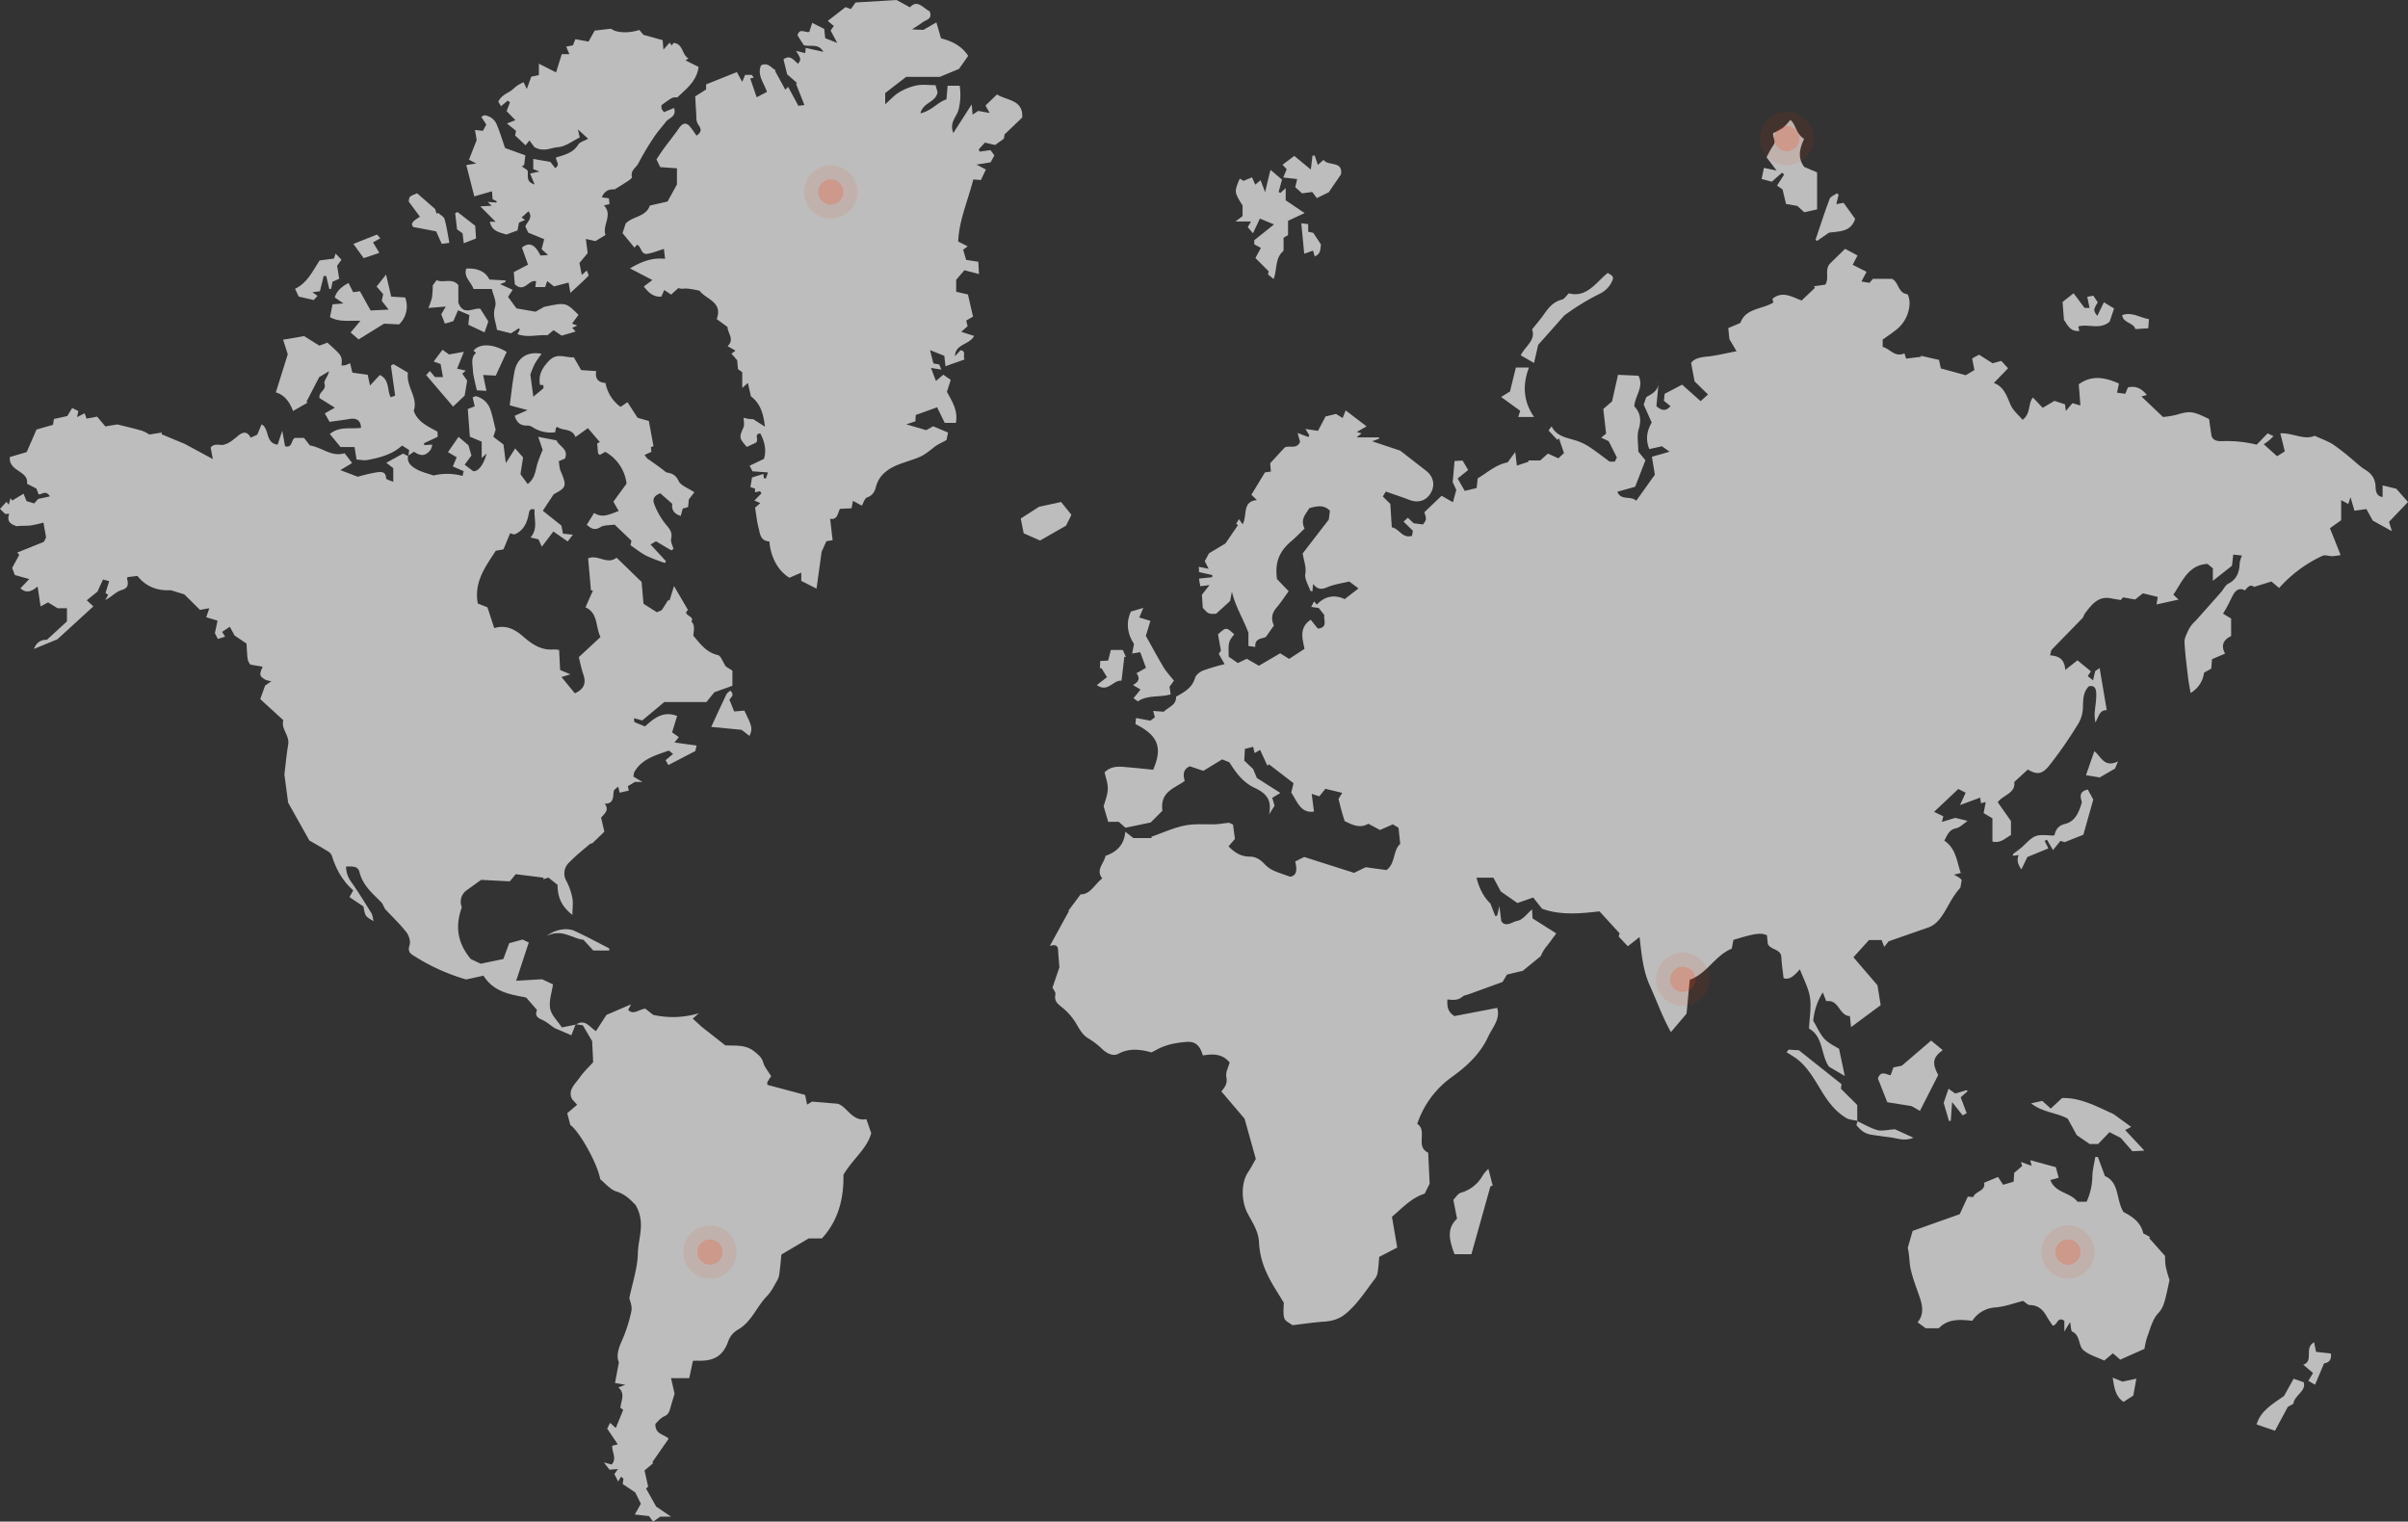 <svg xmlns="http://www.w3.org/2000/svg" width="1252.996" height="791.703" viewBox="0 0 1252.996 791.703">
  <rect x="0" y="0" width="1252.996" height="791.703" fill="#333333" stroke="none"/>
  <g id="Group_17373" data-name="Group 17373" transform="translate(-334.238 -8909.026)">
    <g id="Group_17289" data-name="Group 17289" transform="translate(334.238 8909.027)" opacity="0.7">
      <path id="Path_77377" data-name="Path 77377" d="M1013.142,623.981l-6.08-6.9-7.133-1.745v6.046c-3.2-.377-3.582-3.031-3.662-5.412-.141-4.205-2.144-6.857-5.639-8.948-2.339-1.4-4.3-3.425-6.448-5.148a121.215,121.215,0,0,0-9.86-7.732c-2.91-1.874-6.291-3.018-9.731-4.609-5.563,2.446-11.292-1.581-17.876-1.281l2.314,9.383-4,2.528-6.93-6.225c1.1-.8,1.957-1.351,2.734-2s1.459-1.389,2.315-2.216l-3.039-1.477-5.7,5.9a64.617,64.617,0,0,0-17.521-1.836c-3.015.12-5.209-.275-6.026-2.85l-1.231-8.641c-8.729-4.267-9.877-4.285-17.233-2.153a44.443,44.443,0,0,1-6.75,1.078l-11.2-10.663,2.8-.794c-2.867-3.506-5.883-4.887-9.828-3.927l-1.407,3.329-4.283-.59c.4-1.833.714-3.307,1.024-4.74-7.065-3.168-14.066-4.634-20.919.385.264,3.408.539,6.952.854,11.015l-4.144-1.193-3.422,4.04c-.223-1.628-.334-2.447-.471-3.445l-5.46-1.792-6.14,3.6-5.074-5.355c-2.621,3.147-1.011,8.4-5.382,11.6-2.268-2.751-4.883-4.589-6.427-8.208-1.767-4.141-3.367-9.134-8.515-10.948l7.389-7.672-3.539-3.821-4.5,1.243-7.06-4.472-3.589,1.945c.376,1.93.738,3.794,1.178,6.055l-4.54,2.685L770.068,554.5c-.442-2.034-.725-3.335-.968-4.453l-9.476-2.157.13.541-7.77.944c-.4-1.273-.618-1.985-.857-2.753-5.009,2.312-7.495-2.406-11.334-3.331v-3.81c2.551-1.851,5.187-3.548,7.572-5.544a18.053,18.053,0,0,0,6.418-13.067c.117-1.717-.61-4.937-1.29-5.031-4.777-.664-4.211-6.051-7.8-7.969h-9.972l-1.806,2.088-4.168-.7L731.4,504.2l-7.223-3.623,2.518-4.869-6.471-3.446c-2.46,2.409-5.141,4.993-7.776,7.624-3.051,3.047-.282,7.585-2.5,11l-5.933.843.557.8-6.952,6.6c-4.888-1.728-9.865-5.235-15.2-.874l.477,1.925c-5.8,3.622-14.441,2.881-17.137,10.615l-6.323,2.7c.235,2.252.429,4.124.6,5.751l3.7,6.3c-5.845,1.094-10.7,2.346-15.626,2.811-3.591.339-6.563,1.118-7.995,3.276l1.775,9.542,7.013,6.869-3.84,3.452-9.649-8.569-9.091,4.787c-.111,1.14-.241,2.466-.355,3.633l3.393,2.734c-2.239,2.726-4.425,2.494-7.308.079l1.026-11.087c-.708,3.381-3.681,4.845-6.312,6.339l-1.344,3.881,4.179,9.329c-2.591,4.487-3.22,8.851-1.268,13.82l6.6-1.449,3.981,2.82-9.212,2.615,1.541,9.345-9.7,13.561c-2.889-2.824-7.843.149-9.823-4.683l9.278-2.613,5.325-13.783-3.684-4.48c0-4.146-.869-8.21.207-11.669,1.552-4.989.654-8.825-2.311-11.911.393-5.639,5.162-10.037,2.184-15.917l-10.65-.476c-1,4.461-1.989,8.833-3.121,13.864l-4.535,3.913,1.459,12.836-2.6,2.076L597.2,592.3l4.284,8.531-1.068,2.131h-2.714c-3.972-2.889-7.512-5.717-11.315-8.133a28.861,28.861,0,0,0-7.352-3.172c-4.443-1.3-9.052-2.133-11.521-7.039-.646.857-1.1,1.459-1.6,2.122l4.574,4.9.865-.753c.847,2.472,1.691,4.946,2.606,7.626l-2.914,2.746-5.467-2.478-3.995,3.589h-6.2q.09.323.179.646l-6.1,2.021-.87-7.057-3.957,5.4c-6.041,1.1-10.5,5.277-15.562,8.307-.179,1.551-.354,3.107-.571,5.024l-6.176,1.484-3.7-6.422,5.476-4.431-2.9-4.925-4.169.243c-.343,3.842-.633,7.091-.984,11.023l1.888,4c-.582,2.128-1.129,4.128-1.758,6.428l-5.911-3.361-8.958,8.56c1.182,3.761,1.182,3.761-.714,6.36l-4.859-.622-3.025-2.875L490.48,634.2l4.84,4.709-.432,2.674c-5.125,1.532-6.5-3.711-10.533-4.424-.233-3.758-.455-7.338-.754-12.158l-3.918-3.9,1.592-2.548c4.406,1.549,8.4,2.862,12.322,4.356,4.6,1.75,8.764.409,11.113-3.753,2.321-4.112,1.286-8.544-2.617-11.539-4.609-3.536-9.178-7.123-13.325-10.347l-14.632-4.891,3.6-1.328q.026-.339.052-.679H466.027l2.6-2.121-2.5-.675,5.107-2.964-10.879-8.287L458.8,580.29l-3.457-2.127-5.435,1.309-3.959,7.478-6.521-.984,2.017,3.327-.479.893-5.622-2.125,1.288,4.6c-1.772,4.114-5.56,1.64-8.013,2.979l-7.536,8.164c.087,1.033.225,2.675.363,4.327l-3.1.459-7.058,11.63,2.911,2.737c-7.92.748-4.839,7.945-7.443,12.6l-1.936-2.685-1.432,2.419.953.694-6.546,9.574-8.527,5.1-2.229,4.1,2.026,3.976-5.117-1.055c.071,1.318.111,2.054.15,2.766l6.889,1.546q-.049.553-.1,1.105l-6.846.746.659,3.964,4.814-.611-3.963,5.037c.164,2.4.3,4.416.467,6.822,2.966,3.222,2.966,3.222,6.909,3.076l7.3-6.651.937-4.885c1.79,7.853,6.022,14.364,8.6,21.461V698.9l3.589.494c-.455-4.622,3.523-4.211,5.478-5.185l4.193-5.977c-1.6-3.468-1.1-6.417,1.377-9.311,2.262-2.646,4.163-5.6,6.3-8.524l-6.083-6.33c-1.077-8.1.721-14.011,7.457-19.708,2.474-2.093,4.714-4.463,6.916-6.568-2.5-5.028.933-7.823,2.447-10.586,3.908-1.118,7.574-1.945,10.732,1.314-.183,1.387-.379,2.87-.61,4.623l-13.575,17.6c.707,4.292,1.973,7.071,1.362,10.652-.463,2.721,1.669,5.886,2.673,8.844.031.093.372.08,1.049.205.1-1.192.189-2.238.321-3.786,2.195,2.609,4.14,3.076,7.186,1.752,3.858-1.677,8.213-2.211,11.654-3.065l4.8,3.614-7.193,5.548c-5.147-2.441-10.307-1.66-14.514,2.885l-1.39-1.724-1.494,2.879,3.9.578,2.958,3.752c-.741,1.874,2.211,6.449-3.4,6.969l-3.733-4.609c-6.519,4.375-4,10.536-3.236,15.149l-7.96,5.232-4.69-2.919-11.08,6.479-6.292-3.631-4.638,2.225-4.778-3.3c-.171-7.692-.152-7.772,2.893-11.658-4.216-3.8-4.216-3.8-8.452.026.476,2.656.947,5.311,1.512,8.5l-1.125,1.663,3.049,5.348a112.721,112.721,0,0,0-11.106,3.281c-1.71.691-3.805,2.268-4.271,3.867-1.5,5.163-5.537,7.378-9.9,9.77.269,4.448-3.942,5.337-6.379,7.838l-5.534-.423.912,3.32-2.382,1.758-7.457-1.393c-.115,1.313-.2,2.22-.278,3.166,12.866,6.346,13.713,13.218,9.224,23.755-4.185-.414-8.654-.915-13.133-1.283-4.112-.338-8.342-1.069-12.136,2.607.575,2.78,1.771,5.8,1.657,8.763-.122,3.188-1.472,6.328-2.149,8.956l2.363,8.05h5.521l3.476,3.083,13.114-2.75,6.107-6.107c-1.407-10.1,6.65-11.7,11.6-15.532-.94-3.293-.874-5.995,2.654-7.583l7.055,2.352,9.769-5.957,3.778,1.525c3.586,5.794,7.239,10.557,13.356,13.415,7,3.268,8.538,7.216,7.286,13.7L423.359,782l-1.19-4.108,4.213-2.537-12.207-7.764-1.988-4.706-4.58-4.318c.117-2.321.216-4.276.309-6.13l4.319-1.089c.26,1.155.517,2.3.736,3.269l2.865-1.66,3.8,8.245.781-.765,12.824,9.862-1.195,4.841c3.117,4.74,4.9,10.9,11.827,9.921-.368-2.823-.757-5.808-1.2-9.218l3.977,1.277,3.154-3.915,8.756,2.114-1.929,3.161c.624,2.44,1.058,4.267,1.561,6.075.521,1.873,1.108,3.727,1.62,5.438,4.1,2.02,8.026,3.963,12.342,1.386l6.088,3.251,6.682-2.941,2.93,1.777c.283,2.669.547,5.17.893,8.435-3.872,3.342-2.363,10.174-7.183,13.579L470.784,814l-6.058,2.933-25.949-8.262-4.677,2.344c.949,3.948,1.1,7.373-2.656,7.93-3.6-1.322-6.39-2.14-8.979-3.369a15.466,15.466,0,0,1-4.425-3.33c-2.145-2.261-4.473-3.783-7.72-3.769-4.435.019-7.837-2.175-10.907-5.343l3.322-3.847-.991-7.45-2.008-.976c-3.433.367-5.739.8-8.049.823-4.628.049-9.44-.287-13.84.413-6.372,1.015-12.437,3.95-18.634,6.066l.227.658h-9.572l-4.182-3.3c-.555,7.123-4.77,10.636-10.262,12.565-.941,4.191-5.229,7.318-1.714,11.728-4.12,3.2-6.21,8.406-11.252,8.289l-6.41,8.563.334.138-9.969,18.166c3.869-1.129,4.212.466,4.316,2.495.133,2.58.4,5.154.673,8.619l-3.593,10.536c.491,1.056,1.74,2.438,1.517,3.516-.66,3.193.724,4.642,3.125,6.52a31.5,31.5,0,0,1,7.773,8.84c1.81,3.142,3.371,6.01,6.724,7.855a39.367,39.367,0,0,1,6.944,5.478c2.4,2.153,5.508,3.668,8.134,2.27,5.777-3.077,11.4-2.372,17.3-.753.718-.37,1.424-.7,2.095-1.085,5.051-2.922,10.6-3.943,16.324-4.38,5.107-.39,7.128,2.978,8.271,7.054,5.192-.809,9.887-1.085,13.967,3.622-.622,2.443-2.2,5.225-1.716,7.579.639,3.086-.411,5.025-2.615,7.482l12.1,14.23c1.779,6.365,3.708,13.26,5.852,20.93-1.137,1.968-2.437,4.521-4.017,6.889-3.811,5.713-3.513,15.151-.321,21.31,2.538,4.9,5.864,9.455,6.024,15.657a41.981,41.981,0,0,0,3.872,15.221c2.472,5.66,6.115,10.808,9.032,15.805-.645,10.06.358,8.588,4.5,11.625,5.769-.675,10.991-1.488,16.244-1.834,4.061-.267,7.775-1.242,10.944-3.748,6.609-5.226,10.933-12.432,16.018-18.966a8.415,8.415,0,0,0,1.229-3.853c.355-2.431.484-4.895.688-7.134l9.366-4.865c-.959-5.614-1.823-10.667-2.733-15.991,5.365-4.566,10.218-9.949,17.011-12.038l2.6-5.189-.768-16.167c-6.894-3.06-.173-11.425-5.684-14.946A48.883,48.883,0,0,1,515.976,922.9c7.878-5.727,14.5-12.015,18.539-20.732,2.23-4.809,6.494-9.2,4.675-14.974l-22.256,4.262c-3.966-2.541-3.682-5.648-3.661-8.653,2.821.3,5.6.618,8.013-1.563.655-.593,1.774-.667,2.674-.994q9.008-3.264,18.024-6.538l2.324-3.856,8.2-1.939,9.392-7.667a19.875,19.875,0,0,1,3.4-5.549c1.41-1.847,2.778-3.725,4.653-6.248l-12.355-7.83c-.116-2.17-.191-3.556-.25-4.661-2.472,2.06-4.785,5.41-7.615,5.924-2.547.463-6.143,3.639-8.394.165-.322-2.546-.572-4.524-.988-7.815-.6,2.563-.89,3.778-1.177,4.992l-.96.189-2.557-6.543c-3.381-3.242-5.825-7.757-7.206-13.433h8.778l3.842,7.18,8.667,6.021,8.209-2.869,4.572,5.8c9.457,3.523,19.926,2.568,29.92,1.4l10.478,11.461-.517,1.595,4.779,5.1,6.13-4.809c1,8.831,1.724,17.339,5.332,25.281,3.6,7.921,6.459,16.174,10.967,24.191l8.135-9.6c.553-5.856,1.126-11.924,1.666-17.638,9.122-3.253,13.261-12.77,21.847-16.151.327-1.707.617-3.22.879-4.591,11.13-3.4,14.27-3.845,17.42-2.406.171,1.636.354,3.393.48,4.593,1.835,3.321,6.839,2.415,7.042,6.958.151,3.371.706,6.724,1.157,10.767,3.21,1.134,5.7-1.511,8.475-4.6,1.949,5.195,4.535,9.779,5.257,14.639.762,5.13-.254,10.524-.51,16.192,7.6,4.281,6.027,13.509,10.394,19.833l8.241,4.849L717.1,908.5c-1.788-1.164-5.128-2.65-7.5-5.081-2.319-2.377-3.649-5.718-5.956-9.536a33.966,33.966,0,0,1,4.969-14.742l1.844,4.588c6.61-1.169,6.647,7.615,12.278,7.732.2,1.953.361,3.479.6,5.738l15.424-11.429c-.654-4.024-1.247-7.671-1.688-10.379l-12.5-14.539,8.1-8.959h6.57l1.347,3.533,2.351-2.895,20.074-7c8.529-2.61,10.2-13.4,17.194-20.827.1-.6.4-2.282.718-4.074a11.9,11.9,0,0,0-1.252-1.167c-.567-.4-1.207-.7-2.79-1.592l3.558-.846c-2.11-5.931-2.366-12.675-8.585-16.851,1.508-2.649,2.276-5.633,6.159-6.446,2.043-.427,3.776-2.341,5.995-3.814l-6.455-1.6-6.942,2.123c.365-1.462.545-2.187.73-2.929l-4.789-2.324L779.142,773.3l3.831,1.916-2.911,6.441,10.466-3.867c.212,1.58.3,2.229.39,2.9l2.5-.594-1.1,5.747,4.589,2.729v12.062c4.278,1.022,6.731-1.757,9.651-3.384v-7.262l-6.88-9.788c2.542-3.735,9.463-4.643,8.563-10.54l7.088-6.487c5.183,3.087,7.859,2.339,11.826-2.948A219.527,219.527,0,0,0,841.2,739.931a17.192,17.192,0,0,0,2.744-8.2c.207-4.108-.224-8.524,3.139-11.853,3.352-.843,3.8,1.94,3.849,3.813.093,3.523-.649,7.061-.873,10.6a26.605,26.605,0,0,0,.416,4.36c1.76-2.9,2.1-6.542,5.922-6.35l-3.721-21.929-2.291,1.592c-.331,1.4-.667,2.81-1.139,4.8l-2.752-2.2,1.653-2.468-6.988-5.738-6.363,4.992c-.347-5.827-3.576-7.293-7.883-7.568.375-1.3.365-2.448.935-3.045,5.245-5.487,10.611-10.857,15.879-16.323.638-.662.781-1.777,1.356-2.527,3.443-4.49,6.811-9.156,13.628-7.766,1.668.34,3.356.58,4.957.853l1.217-1.389,6.24,1.138,4.078-3.229,7.751,1.878c-.229,1.311-.43,2.452-.684,3.905l11.484-2.523-2.727-2.554c4.692-6.773,7.671-15.493,17.813-16.007l2.769,2.31v6.482l9.936-7.847c.156-1.357.4-3.468.666-5.8l4.546.5a15.116,15.116,0,0,0-1.173,3.641c-.161,4.685-1.25,8.624-5.942,11-1.6.812-2.5,2.968-3.794,4.44-4.4,4.992-8.835,9.953-13.256,14.926a15.531,15.531,0,0,0-3.836,5.057c-.9,1.909-1.995,4.053-1.893,6.036.312,6.08,1.115,12.137,1.818,18.192.3,2.616.83,5.207,1.321,8.208a14.194,14.194,0,0,0,7.016-10.563l3.758-2.115.386-4.9,6.8-2.891c-2.666-4.929-.024-7.664,3.153-9.134v-9.1l-4.237-2.595c2.683-4.11,3.755-7.042,5.253-9.738,1.314-2.364,3.293-3.966,6.208-2.313,1.478-2.1,3.044-3.286,4.672-1.836l9.071-2.807,4.009,3.385a68.506,68.506,0,0,1,22.606-16.777c1.372-.61,3.35.251,5.043.224a36.193,36.193,0,0,0,4.343-.6l-5.555-13.948,5.833-4.182V623.01l3.719,1.985,1.145-3.5,2.058,7.02,6.2-.864,3.328,6.008,9.956,5.5c-.776-2.518-1.087-3.529-1.5-4.855Z" transform="translate(239.854 -362.791)" fill="#f8f8f8"/>
      <path id="Path_77378" data-name="Path 77378" d="M949.347,634.254a7.742,7.742,0,0,0,.161-1.737C949.454,633.1,949.4,633.674,949.347,634.254Z" transform="translate(-86.419 -433.968)" fill="#f8f8f8"/>
      <path id="Path_77379" data-name="Path 77379" d="M-447.736,966.5c-.7-3.983.891-8.367,1.483-12.553l-5.689-2.664-13.465.791,6.553-19.9-3.223-1.552-6.95,1.9-3.059,8.244-11.778,2.448-5.193-2.467c-7.089-8.582-8.132-17.239-4.622-26.9a7.34,7.34,0,0,1,2.1-8.554l7.925-5.726,14.934.785,3.079-3.729,14.488,1.811q-.043.406-.085.814l2.587-.884,4.786,3.805c-.017,6.3,1.959,11.15,7.7,15.633.043-3.571.486-6.246,0-8.743a32.607,32.607,0,0,0-3.067-8.809,7.777,7.777,0,0,1,1.419-9.755c3.36-3.475,7.177-6.516,10.871-9.654a1.25,1.25,0,0,1,1.009-.16l6.408-6.164-1.705-7.308c1.884-2.2,4.4-4.024,1.873-7.262,4.793.056,4.295-3.443,4.713-6.523.108-.8,1.361-1.446,2.31-2.381.36,1.515.586,2.466.757,3.186l4.8-1.122-.551-2.255,3.681-2.235h3.884l-4.61-2.73a8.311,8.311,0,0,1,.468-2.453c3.892-6.822,11.009-8.617,17.66-11.054.5-.182,1.482.979,2.471,1.679l-3.9,3.238,1.456,2.535,14.055-7.306.612-2.842-11.466-1.582,2.246-2.8-3.505-2.482,2.628-8.514c-7.36-2.846-12.231,1.354-16.719,5.432-1.94-.782-3.724-1.441-5.435-2.255-.258-.123-.171-.969-.323-2.037l4.337,1.166,11.42-9.541h21.939l4.148-5.109,9.385-3.376V790.7l-3.415-2.13c-1.625-2.456-2.571-5.6-4.14-5.954-5.975-1.331-9.084-5.757-12.765-10.04.041-2.451,1.15-5.225-1.04-7.466,2.146-2.781-5.289-3.333-1.721-5.892l-7.3-12.508c-.984,3.155-1.673,5.368-2.362,7.582l-.606-.389-3.436,5.359-2.5,1.075-6.968-4.392c-.363-4.138-.726-8.274-1-11.384l-13.019-12.631c-4.794,3.9-9.71-1.781-14.8.355l1.467,16.658,1.046.071-3.887,8.755c6.69,3.031,5.136,10.207,7.808,15.44l-11.278,10.487c.668,2.614,1.273,5.889,2.354,9,1.558,4.479.416,7.615-4.4,9.826l-6.974-8.478,4.659-1.408-5.368-2.246c-.168-3.395-.337-6.781-.518-10.42a14.456,14.456,0,0,0-2.842-.285c-6.429.584-11.333-2.739-15.739-6.616-4.509-3.967-9.192-6.33-15.184-4.482l-3.535-10.823-5.005-1.952c-2.148-11.28,4.067-19.294,9.336-27.458l4.006-.743,3.461-8.368c1.025.236,1.894.749,2.45.516,4.635-1.942,6.364-6.108,7.241-10.551.382-1.933.679-2.89,3.047-2.358-.42,4.861,1.918,10.017-2.13,14.6l4.137.935,1.747,3.838,6.017-7.913,7.443,5.207,2.694-3.539-5.142-.532c-.34-1.746-.632-3.247-.819-4.2l-9.676-7.719,5.682-8.6c6.7-3.555,6.888-4.24,3.551-12.173-.645-1.532-.629-3.343-.916-5.014l3.24-1.378c1.947-5.033-3.015-6.2-4.434-9.45l-9.518-1.836,2.341,6.808a77.214,77.214,0,0,0-2.827,7.332c-1,3.7-1.279,7.683-5,10.393l-3.745-5.108,1.358-8.706-4.113-4.683-4.84,7.608c-.488-3.765-.881-6.8-1.252-9.667l-5.269-3.992c.559-1.72,1.016-3.122,1.2-3.679-.97-3.831-1.583-7.078-2.63-10.178a10.665,10.665,0,0,0-7.524-7.25c-.444-.122-1.044.326-1.821.6l1.088,4.629-3.615,1.429,1.083,14.376,6.161,2.6v8.473l2.56-2.3c-1.572,6-4.548,9.618-7.021,9.141l-4.4-3.324,3.519-4.8-1.561-5.333-5.14-4.354-5.517,7.935,4.539,2.674-2.008,4.779,5.64,2.46c-.239.994-.446,1.859-.594,2.471a30.136,30.136,0,0,0-15.077-.222c-2.943-1.044-6.076-1.743-8.773-3.232-2.508-1.385-5.115-3.246-4.512-6.892l-2.605-1.268-8.681,4.768,3.618,2.813v7.15c-1.419-.685-3.732-1.265-3.747-1.9-.087-3.785-2.891-3.333-4.9-3.091a85.9,85.9,0,0,0-9.825,2.3l-9.063-3.448,6.13-3.678-3.918-5.119c-6.734,2.077-11.48-2.9-18.047-4.047l-3.071-3.92h-4.865c-1.963,1.421-1.182,5.369-5.006,4.341-.391-2.168-.786-4.365-1.45-8.052-1.081,3.258-1.71,5.155-2.4,7.233-6.577-.819-4.1-8.285-8.367-10.59l-2.225,5.38-3.43,1.572c-1.785-3.362-3.9-3.194-6.609-.946-2.268,1.885-4.782,4.065-7.5,4.631-2.154.449-4.72-1.017-6.733,1.462.3,1.552.606,3.167,1.148,6l-14.545-7.872-12.14-5.05.191-.888-6.528,1.02a20.688,20.688,0,0,0-3.824-1.953c-3.894-1.137-7.856-2.042-12.809-3.3l-6.287,1.03-4.276-5.084-5.489,1.036-1.013-2.764-3.94,1.972.667-3.152-3.218-1.581-2.532,4.19-6.943,1.52-.495,3.042-8.575,2.461L-720.116,677l-8.746,2.574c-.774,7.656,10.016,7.079,8.9,13.9l4.922,2.509,1.113,3c1.848.2,3.653-2.443,5.9,1.069l-6.073,1.3-2.1,2.367-3.984-1.186-1.566-3.853-5.9,3.526-.883-1.271c-.362,1.359-.563,2.108-.923,3.458l-1.159-1.5L-734,706.538l2.713,2.673,2.089-.107c-1.59,4.35,1.19,5.5,3.834,6.462,2.489-.325,4.927-.125,7.315-.384a56.612,56.612,0,0,0,6.642-1.5c.506,2.8.92,5.093,1.4,7.763l-1.184,2.259-13.846,5.583,1.062,1.18-3.694,6.8,1.388,3.717,7.517,2.075-4.6,4.824c2.806,2.565,5.612,1.977,8.924-.971.592,3.9,1.08,7.124,1.573,10.377l3.875-2.087,4.913,3.033h4.922v6.875l-10.439,9.561c-2.961-.12-5.386,1.246-6.736,4.752l12.22-5.028,18.69-17.1-3.413-3.194,5.546-4.5c1.021-2.216,1.949-4.227,2.9-6.293l3.2.845c-.686,2.2-1.295,4.154-1.9,6.1.474.37.924.722,1.373,1.076q-.766,1.308-1.533,2.612c3.161-1.392,5.494-4.273,8.416-5.12,3.949-1.145,3.549-3.221,2.98-6-.066-.323.237-.721.259-.781l5.112-.607c4.391,5.563,10.316,7.82,17.344,7.428l7.06,2.161,8.145,8.077,4.871-.874c-.547,1.59-1.024,2.974-1.621,4.71l5.89,1.766-1.39,6.516,1.568,3.02,3.765-1.219q-.837-1.321-1.567-2.473l4.006-2.681,2.489,4.586,6.217,4.168c.466,8.9.466,8.9,2.013,10.958l6.368,1.068c-1.9,4.364-1.743,4.942,1.736,6.945a12.1,12.1,0,0,0,2.828.6l-3.3,2.318-2.52,7.03,12.027,10.982c-1.426,4.354,3.323,7.89,2.514,12.643-.882,5.18-1.34,10.432-1.973,15.584.772,5.811,1.544,11.613,1.947,14.65l11.032,19.678c3.934,2.286,7,3.98,9.954,5.841a4.575,4.575,0,0,1,1.822,2.287c2.149,6.879,5.545,12.981,11.061,17.824l-1.951,3.522,7.259,4.865c.941,5.151.941,5.151,5.284,7.631-.465-1.765-.516-3.14-1.146-4.158-3.4-5.485-6.786-10.984-10.488-16.261a13.425,13.425,0,0,1-2.694-7.967c4.556-.265,6.3.193,7.01,2.991,1.7,6.7,6.587,10.866,11.142,15.4.941.937,1.4,2.358,2.189,3.752,3.593,3.834,7.654,7.7,11.087,12.065,1.339,1.7,2.269,4.868,1.614,6.752-1.25,3.6.842,4.6,3,5.929a103.287,103.287,0,0,0,26.47,11.849l9.006-1.962c5.451,8.7,14.24,9.778,22.181,11.349l5.673,6.5c-1.308,3.076.393,4.125,2.831,5.2,2.073.911,3.838,2.522,6.294,4.2l8.74,3.755,2.135-5.527-7.087,1.442C-443.919,972.861-447.137,969.91-447.736,966.5Z" transform="translate(734.001 -441.786)" fill="#f8f8f8"/>
      <path id="Path_77380" data-name="Path 77380" d="M-108.555,1120.505l-.049.047C-108.506,1120.546-108.5,1120.525-108.555,1120.505Z" transform="translate(416.625 -681.61)" fill="#f8f8f8"/>
      <path id="Path_77381" data-name="Path 77381" d="M-126.02,1311.58l.258-.052c.071-.047.138-.077.209-.12l-.378-.056Z" transform="translate(425.462 -778.461)" fill="#f8f8f8"/>
      <path id="Path_77382" data-name="Path 77382" d="M81.709,453.2l-10.357-3.044,4.756-1.544c.077-1.5.148-2.876.169-3.293L87.4,441.3l3.962,8.111h5.771c1.313-6.445-2.075-11.332-4.623-16.169.67-2.108,1.251-3.935,1.971-6.2l-3.869-2.7-3.819,3.26-2.588-6.768,5.4.847L88.475,419l-3-.506L83.7,411.548l7.438,2.969c.184,1.591.378,3.276.625,5.405l9.944-3.528c-1.062-1.769,1.059-4.379-2.122-4.775L96.7,414.712c.151-6.48,7.41-5.754,9.959-10.546l-6.714-2.132,3.313-2.919c-.23-.954-.478-1.985-.705-2.931l3.536-2.068-2.657-11.53-6.116-1.394v-6.224L101.6,370l7.59,2c-.139-2.56-.249-4.572-.35-6.423l-6.332-.967c-.624-2.13-1.1-3.763-1.55-5.3l2.347-1.763-4.937-2.469c.422-11.127,5.118-21.362,7.86-32.322l3.975.294,2.556-5.451-4.858-2.572,7.333-1.191,1.955-3.611-2.02-2.723-5.676.763-.42-1.2,3.217-3.5,5.267,1.271,4.581-3.3.348-2.193,9.212-8.823c.53-9.384-7.976-8.691-13.138-12l-5.978,5.763,2.14,3.889-5.9-1.074-2.963,1.917c-.173-1.941-.31-3.472-.476-5.325l-9.546,14.9c-2.281-5.7,2.026-8.6,2.8-12.472a31.911,31.911,0,0,0,.513-12.128H92.877l-.617,7.1c-4.546,1.383-7.516,5.884-13.552,7.262,1.458-5.827,7.8-5.5,8.938-10.929l-1.073-3.725c-3.5,0-6.771-.471-9.826.13a29.542,29.542,0,0,0-9.116,3.591c-2.513,1.484-4.523,3.821-7.243,6.21v-5.836l10.9-8.405h17.5l9.98-4.137,4.809-6.8c-3.543-5.351-8.564-7.695-14.14-9.1l-2.411-8.323-6.771,3.91-5.9-.262c2.294-1.529,3.933-2.513,5.451-3.659,1.836-1.386,5.382-1.663,3.7-5.742-3.385-1.658-6.324-6.4-10.23-2.069l-6.962-3.8-21.325,1.267L42.517,234.1l-2.772-1.019-9.225,7.178,3.129,2.661-1.675,2.353,3.459,6.448-6.26-2.468c-.22-2.052-.387-3.606-.517-4.818L22.4,241.275l-1.487,4.679c-2.005.674-5.146-2.272-6.135,1.852l3.242,5.079c3.385,1,7.651-1.125,10.2,3.482l-9.18-2.074c-.1,1.11-.163,1.763-.253,2.731l-4.777-1.17c2.681,4.4,2.681,4.4,1.054,6.7-2.2-1.627-3.883-4.93-7.6-2.307l1.91,7.806,5.172,4.541-.584.365,4.389,11.1-3.147.368-5.337-9.863-1.463,1.507-5.3-9.749.192-.471c-2.306-1.156-3.956-4.246-7.521-2.432-2.13,5.022,1.47,8.971,3.085,13.783L-6.491,280l-3.355-9.773,1.854-.457-1.046-1.425h-3.454l-1.532,3.63-2.765-5.086L-32.8,273.3v2.645l-5.676,3.579c.245,4.253.422,7.332.6,10.411A6.881,6.881,0,0,0-36.58,294.7c1.493,2.094,1.208,3.611-1.226,5.255-1.12-1.572-2.135-3.227-3.376-4.689-2.028-2.388-3.876-1.911-5.8.9-2.407,3.524-5.129,6.832-7.656,10.276-1.379,1.879-2.636,3.848-4,5.858l1.952,4.042,8.707.608v8.409l-4.9,8.877-9.186,2.1c-2.127,6.024-8.864,5.426-12.6,9.378l-1.625,4.967,6.2,7.557,1.365-1.525c2.365,1.025,1.889,5.273,5.354,4.739,2.665-.411,5.222-1.52,8.609-2.56.179,1.542.381,3.274.6,5.163-6.766-.709-12.066,1.333-18.269,4.977l11.656,6.059-4.465,3.365c2.394,3.039,4.995,5.639,9.162,5.228l1.484-3.409,3.575,2.383,3.779-3.392c1.654.64,3.132.151,4.571.248a58.542,58.542,0,0,1,6.473,1.145c3.236,4.477,12.25,5.707,8.919,14.738l5.646,4.173c-.03,3.12,3.818,6.406.02,9.911l4.108,2.349-2.121,1.572,3,3.41c.159,1.881.292,3.452.39,4.609L-14,423.061v8.147l2.934-2.583c.667,2.952,1.173,5.189,1.577,6.977,5.172,3.853,6.5,9.46,7.331,15.8l-6.08-3.9c-.351-.021-1.345-.028-2.322-.155-.852-.11-1.687-.357-2.691-.578,0,1.987.459,3.656-.079,4.891-2.315,5.306-2.376,5.6,1.708,10.255l4.826-2.247c1.6-1.881-1.3-4.342,2.157-4.8C-2.3,459.156-1.326,463.7-2.7,468.138l-7.455,3.564,1.492,2.889,8.016.6c-.441,1.376-.672,2.248-1.034,3.063-.057.127-.715-.015-1.1-.036-.059-.642-.116-1.28-.2-2.238l-5.93,1.827c-.287,1.713-.566,3.382-.844,5.039l2.4.731v1.946l2.63-.572.723,1.14-3.673,3.73,3.086,1.306-2.727,2.383c.669,4.079.939,7.237,1.75,10.249.835,3.1.813,7.074,5.7,7.343.65,8.35,4.592,15.334,10.426,18.892l6.16-2.677v4.309l7.933,4.031c.937-6.752,1.768-12.747,2.667-19.227l2.475-5.464,3.251-.5c-.461-3.913-.886-7.525-1.314-11.139,3.956.649,3.846-2.875,5.139-5.2l5.993-.277q.443-2.258.76-3.873l4.611,2.5c.865-1.457,1.434-3.8,2.7-4.264,2.818-1.046,3.926-2.764,4.627-5.492,1.83-7.12,7.79-10.321,13.856-12.405,9.865-3.388,9.94-3.065,16.4-8.246,1.919-1.539,4.3-2.5,6.45-3.71.268-1.282.532-2.547.822-3.934l-7.763-3.25Z" transform="translate(400.225 -229.389)" fill="#f8f8f8"/>
      <path id="Path_77383" data-name="Path 77383" d="M20.927,1350.08c-7.409,1.364-9.838-6.4-14.914-8.035l-13.337-1.1-2.589,1.561c-.324-1.588-.594-2.91-1.029-5.038l-19.583-5.229c-.015-.285-.267-.992-.033-1.451a31.8,31.8,0,0,1,1.946-3.069c-1.525-2.528-3.416-4.646-4.121-7.1-.792-2.76-2.515-4.017-4.559-5.7-4.666-3.842-10.046-2.919-15.206-3.247l-12.339-9.7-4.584-4.205,3.17-2.792a46.827,46.827,0,0,1-23.739.83l-4.114-3.209c-3.337.275-6.11,3.551-8.915.6l1.529-2.89-12.841,5.54-5.467,8.441c-3.3-2.167-5.611-6.376-10.177-3.558l3.359.5,4.862,8.259c.142,2.974.311,6.5.524,10.966-1.954,2.181-4.816,4.836-7,7.963-2.424,3.465-6.417,6.555-3.942,11.3l2.6,2.854-5.157,4.41,1.617,6.134c4.747,3.306,14.228,20.242,15.561,28.242,2.564,2.016,5.175,5.355,8.5,6.385,4.984,1.543,7.88,5.025,9.851,6.945,5.392,9.282,1.393,17.23,1.231,25.057-.163,7.876-2.875,15.7-4.469,23.545.8,2.326,1.561,4.78,1.043,6.924a78.568,78.568,0,0,1-4.82,15.024c-2.069,4.39-3.02,8.439-1.609,11.284l-2.032,10.826,5.368.928-3.64,1.368c3.755,3.219,1.422,6.954,1.061,10.559.606.473,1.213.943,1.464,1.138l-3.853,9.431-2.954-2.694-1.528,3.008,5.531,8.194-2.916.716c-.16,3.481,2.587,6.84-.333,9.763l-4-1.075,2.951,3.773,4.371-.347-1.872,2.63,2,3.883,1.468-2.54,1.254,1.066c-.12.854-.241,1.708-.39,2.762l6.54,4.379,2.918,5.89-3.147,5.594,7.381.824,2.128,2.889,3.724-2.575h5.655l-7.775-5.269-5.254-9.389,1.067-.972c-.673-3.039-1.289-5.823-1.868-8.439l4.575-3.846-.561-.374,8.541-12.3c-2.586-2.469-7.123-2.235-6.895-7.755,1.163-1.026,2.641-3.028,4.616-3.887,2.22-.966,2.665-2.554,3.188-4.43.664-2.387,1.4-4.752,2.164-7.3l-1.825-8.109h9.463c.714-3.334,1.318-6.161,1.943-9.083,1.209,0,2.2-.015,3.2,0,7.421.133,12.436-2.294,15.165-10.18a11.361,11.361,0,0,1,4.747-5.816c7.368-4.038,9.933-12.076,15.414-17.653,2.28-2.32,3.76-5.461,5.425-8.333a10.051,10.051,0,0,0,1.051-3.679c.413-3.14.675-6.3,1.012-9.589l14.189-8.384h6.883c9.333-10.1,11.427-22.454,11.2-33.127,5.19-8.653,12.22-13.406,14.474-21.652C22.641,1354.975,21.877,1352.791,20.927,1350.08Z" transform="translate(429.882 -767.779)" fill="#f8f8f8"/>
      <path id="Path_77384" data-name="Path 77384" d="M1346.713,1503.11l-8.318-9.355.566-.458-3.6-1.966c-1.263-5.746-5.589-8.675-10.286-11.092-3.892-6.232-1.989-15.4-9.642-18.691l-3.668-9.923-1.353-.015c-.539,3.375-1.434,6.741-1.532,10.128a32.858,32.858,0,0,1-2.984,13.151h-4.755c-3.673-4.941-11.549-4.429-14.119-11.286l4.342-1.159c-.567-2.128-1.1-4.147-1.473-5.531l-13.332-3.636c.189.766.369,1.5.723,2.937l-5.556-2,.634,2.107-4.182,3.605c-.095,1.805-.168,3.192-.239,4.541l-5.483,1.62-2.647-4.085-7.235,3.019c.86,4.509-4.674,4.281-5.663,7.474l-2.832-.266-4.2,9.14-24.515,8.716-2.532,8.8c.938,3.8.729,7.683,1.566,11.325,1.127,4.907,3.031,9.639,4.655,14.427,1.527,4.5,2.276,8.913-1.084,13,1.412,1.042,2.822,2.081,4.2,3.094h6.815c4.847-5.136,11.217-4.518,17.416-3.892a15.487,15.487,0,0,1,12.3-6.97c4.783-.406,9.449-2.2,14.159-3.375,1.222.793,2.357,2.151,3.513,2.17,4.342.07,6.842,2.439,8.786,5.92.982,1.758,2.184,3.392,3.078,4.761,2.587-.149,2.308-4.985,6.075-2.493v5.579l2.984-4.926c.522,2.459.409,4.617,1.148,4.964,4.3,2.017,3.074,7.292,5.757,9.623,2.925,2.541,7.095,3.648,10.869,5.45l4.483-3.788,3.854,3.309,12.6-5.627a40.463,40.463,0,0,1,1.483-6.391c1.592-4.185,2.718-9.022,5.622-12.087,2.433-2.57,3.081-5.165,3.839-8.059.835-3.188,1.461-6.43,2.1-9.288a66.446,66.446,0,0,1-2-7.017A37.917,37.917,0,0,1,1346.713,1503.11Z" transform="translate(-220.132 -849.64)" fill="#f8f8f8"/>
      <path id="Path_77385" data-name="Path 77385" d="M-237.192,346.952l9.219-2.659c.1,1.432.212,2.913.3,4.111l2.2,1.122-.256.625-4.514-.3,2.132,1.991-5.973.293,7.992,8.035c-.564,0-1,.009-1.429,0-.5-.013-1-.044-1.562-.07.967,5.155,5.143,5.523,8.531,6.714l5.847-2.135c.308-1.619.588-3.088.774-4.062l3.176-1.439-1.841-1.2L-209,354.7c2.575,3.5-.694,5.381-1.627,7.88l1.483,3.23,8.331,3.444-1.351,5.2,3.385,3.02-3.99.251c-2.857-5.988-6.025-7.1-9.627-4.118l3.154,8.869-7.41,3.888c.256,3.007.434,5.111.535,6.3,5.067,4.771,7.247-2.751,11.073-1.526-.157,1.209-.265,2.046-.387,2.979h5.127l1.054-3.113,3.518,2.8,7.62-2.006c.323,1.868.542,3.14.926,5.364,3.492-3.232,6.544-5.928,9.371-8.843.344-.355-.527-1.887-.809-2.79l-2.64,2.3-1.2-6.231,4.274-5.141c-.265-2.026-.582-4.447-.962-7.35l4.963,1.125,5.271-3.2c-1.809-5.22,4.007-10.245-.814-15.413l2.912-.679-.333-2.97-3.658-.53c1.613-4.107,4.767-4.235,6.669-4.12,3.061-1.919,5.076-3.11,7.006-4.427.8-.548,2.142-1.566,2.013-2.023-.967-3.41,2.175-4.844,3.332-7.137a141.6,141.6,0,0,1,8.041-13.51c1.808-2.766,4.048-5.251,6.094-7.862,1.542-2.319,5.929-2.66,4.393-7.391l-5.23,2.162a9.22,9.22,0,0,1-1.259-1.874,6.334,6.334,0,0,1-.039-1.772c5.8-4.213,5.8-4.213,8.256-4,4.412-4.4,9.944-8.078,11.072-15.875l-6.818-3.415,1.516-1.018c-3.44-1.917-2.739-7.7-7.709-8.066l-1.008,1.287-1.065-1.42-3.241,3.616c-.194-2.453-.3-3.788-.389-4.922l-10.007-2.783-2.11-2.514c-6.114,1.893-11.967,1.447-14.76-.657l-8.524.984-3.152,5.729-6.879-1.275-1.26,3.207-3.508.675,1.673,3.914h-3.976l-2.957,9.487-8.947-4.522v5.935l-3.962.819-2.315,6.416-1.692-3.551a29.567,29.567,0,0,0-3.177,1.715c-1.521,1.083-2.825,2.519-4.439,3.409-2.281,1.257-4.4,2.563-5.535,5.021.508.837,1.016,1.673,1.426,2.347l3.469-2.872,1.182.847-1.739,4.6,4.581,4.711-4.436,1.7,4.747,3.828c-.094.469-.274,1.366-.484,2.41l5.429,5.129,2.028-2.524,2.6,3.485c4.912,2.714,8.513.274,12.175.015,3.974-.28,7.753-3.312,11.412-5.046l-.965-4.226,5.322,4.88c-2.13,1.186-4.293,1.66-5.094,2.968-2.729,4.461-7.31,5.444-11.614,6.786-.162,1.932,2.432,3.752-.446,5.5l-2.531-3.215-8.865-1.535v5.281l3.241,1.277-4.865,1.046,2.32,5.677c-5.1-1.474-2.9-5.209-3.751-7.4l-2.886-2.014,1.214-.738q.307-2.5.614-5l-10.567-3.813c-1.294-3.745-2.535-7.86-4.147-11.823a8.01,8.01,0,0,0-6.492-5.213c-.31-.044-.675.3-1.733.819l2.621,4.028-1.765,3.245-4.126-.421c.369,2.221.637,3.835.873,5.249l-4,10.186,3.777,1.993-5.171.792Z" transform="translate(483.99 -244.779)" fill="#f8f8f8"/>
      <path id="Path_77386" data-name="Path 77386" d="M-123.1,637.784l-5.866-1.673L-134.224,628l-3.592,2.434a19.65,19.65,0,0,1-7.839-12.443c-3.731-.2-5.616-2.284-4.794-6.152l-7.882-.546-3.79-6.634c-4.72.28-8.77-2.629-13.042,1.91-3.658,3.886-5.444,7.371-4.579,12.412.552.052,1.1.1,1.792.164v1.624l-5.25,4.375c-.552-4.071-1.019-7.517-1.559-11.5a50.55,50.55,0,0,1,2.238-5.5,56.2,56.2,0,0,1,3.613-5.316c-7.385-1.419-12.753,2.092-14.117,9.317-1.081,5.731-1.654,11.558-2.473,17.49l9.26,2.484-6.669,2.942c.941,3.2,2.744,5.2,6.35,5.109a4.91,4.91,0,0,1,2.745.69,17.366,17.366,0,0,0,11.956,2.806c.188-.944.314-1.691.5-2.421.031-.117.347-.161.76-.334,2.668,2.184,7.523.458,9.308,5.222l6.482-4.62,6.231,7.276-1.383.584c.133,1.707.23,3.418.43,5.116.036.308.493.566.879.979l2.886-1.626a21.873,21.873,0,0,1,11.07,16.548l-6.855,9.365,2.763,4.878c-4.533,1.569-8.337,3.931-12.78.991l-3.832,6.147c2.914,2.684,4.71,2.692,7.24,1.183,1.826-1.09,4.453-.838,7.225-1.262l8.775,8.378c-.17.814-.351,1.674-.5,2.37,2.976,2,5.506,4.081,8.357,5.528a93.163,93.163,0,0,0,9.549,3.677l.564-.913-8.026-8.687,2.833-1.661,8,4.714,1.109-.763c-.457-1.766-1.59-3.687-1.229-5.267.769-3.365-.765-5.158-2.772-7.509a38.241,38.241,0,0,1-5.818-9.978c-1.382-3.279-.329-4.808,2.914-6.2l6.268,5.5c-.419,2.923.706,5.2,4.414,6.281l1.043-3.81,2.762-.783c.18-1.742.341-3.3.413-4l2.868-3.691c-3.308-2.247-7.062-3.462-8.214-5.9-1.6-3.387-3.725-3.972-6.487-4.476-3.124-2.593-6.472-4.848-9.762-7.184a8.318,8.318,0,0,1-1.407-1.909l3.481-1.553c-.079-.935-.152-1.794-.211-2.495l1.339-.465Z" transform="translate(460.724 -418.746)" fill="#f8f8f8"/>
      <path id="Path_77387" data-name="Path 77387" d="M-362.034,643.582a9.028,9.028,0,0,0,.886-2.707l-4.149.286-.178-1,7.148-3.345c-.03-.653-.082-1.779-.124-2.686-5.22-2.808-10.341-5.1-12.356-10.811,2.41-7-4.1-12.531-3-19.855l-7.589-4.452-1.284.793c.733,5.215,1.466,10.431,2.194,15.609-.839.3-1.582.574-2.326.842-1.933-3.727-.477-9.125-5.64-11.591l-5.1,5.478c-.48-2.182-.807-3.669-1.231-5.6l-7.969-1.1-1.173-4.92a17.7,17.7,0,0,1-2.331,1.012,16.757,16.757,0,0,1-2.147.225c.408-5.006.408-5.006-7.366-11.939l-4.143,1.584-7.987-4.979-10.88,1.88,2.42,7.588c-2.08,6.655-4.138,13.236-6.2,19.817,4.819,1.443,7.283,5.326,8.955,9.692l7.667-4.419-.711-.371L-420,605.764l5.093-3.03c-.408,2.553-2.828,4.962-2.347,6.4,1.193,3.576-3.332,4.35-2.564,7.549l7.95,4.985-5.216,2.994,2.49,4.38c3.531-.5,7.024-.924,10.491-1.506,3.662-.615,5.806.933,5.847,4.635-5.278.755-11.124-1.022-16.216,3.207l5.592,6.782h7.276c.375,2.337.68,4.235,1.045,6.513,2.1.114,3.9.549,5.564.243,6.682-1.227,13.194-2.979,18.1-7.547l3.7,2.34-.353,2.871,2.832-1.993C-366.945,647.127-364.633,646.855-362.034,643.582Z" transform="translate(586.094 -409.56)" fill="#f8f8f8"/>
      <path id="Path_77388" data-name="Path 77388" d="M-302.7,710.633l-.228.161c-.005.029-.006.056-.011.084l.2.1C-302.725,710.861-302.71,710.746-302.7,710.633Z" transform="translate(515.241 -473.61)" fill="#f8f8f8"/>
      <path id="Path_77389" data-name="Path 77389" d="M502.539,435.71h8.09l-1.68,2.908,2.7,3.232,3.6-7.66,7.34,3.045-10.265,8.2v2.138l3.451,1.874-2.848,5.261,6.924,6.944-.395,1.559,2.9,2.419c2.032-4.751.46-10.661,5.216-14.709v-6.766l2.336-1.368v-7.464l8.6-4-9.832-6.645v-6.358l-2.728,2.513-.942-.461c.477-1.758.953-3.516,1.754-6.469l-6-5.063c-.609,2.492-1.015,4.125-1.407,5.763-.372,1.556-.729,3.117-1.366,5.85l-2.386-6.221-2.766,2.308-1.661-3.818-4.489,1.862c-.84-.587-1.228-.89-1.654-1.124-.071-.039-.306.218-.465.338-2.681,6.561-2.67,6.65,1.686,13.589v5.493Z" transform="translate(140.326 -320.458)" fill="#f8f8f8"/>
      <path id="Path_77390" data-name="Path 77390" d="M-214.362,544.108l.5.689-1.237,2.368c5.316,2.052,10.547.159,15.652.576l3.114-2.636,4.241,2.852,7.286-2.137-1.815-1.945,2.653-1.129-2.708-1.06,3.345-4.561c-6.575-6.534-6.575-6.534-17.857-4.153l-4.495,2.525-9.919-1.729-4.388-5.992,2.42-3.645-6.527-2.953,2.76-1.109q.016-.427.032-.853l-8.375-.443c-2.231-4.577-6.728-6.009-12.068-5.716-1.478,4.588,2.68,7.05,3.8,10.619h9.512c.633,2.928,2.64,6.589,1.729,9.252-1.552,4.535.436,7.992.948,12.012l7.289,1.817Z" transform="translate(484.348 -373.326)" fill="#f8f8f8"/>
      <path id="Path_77391" data-name="Path 77391" d="M1069.031,383.518l1.114.921-3.692,5.777,2.876,2c.613,2.583,1.195,5.03,1.793,7.548l5.87,1.015,3.611,3.292,6.693-1.465V383.34l-6.693-2.829c-3.933-5.242-1.941-10.421-.069-14.616-4.283-2.6-4.19-7.4-7.147-9.878a33.351,33.351,0,0,1-3.974,4.25,31.337,31.337,0,0,1-4.932,2.625c-.449,2.3,1.618,4.1.122,6.233-1.4,1.995-2.445,4.24-3.617,6.323l5.227,6.925-6.6-1.373-1.184,5.772,5.277,1.432Z" transform="translate(-141.772 -293.65)" fill="#f8f8f8"/>
      <path id="Path_77392" data-name="Path 77392" d="M1214.99,1333.624l-6.032-4.969-15.244,13.066-4.366.884-1.459,4.113c-2.4-.456-5.1-2.691-6.62,1.671l4.878,12.32,12.7,2.057,4.294,2.468,9.51-18.653C1209.408,1340.476,1209.76,1337.4,1214.99,1333.624Z" transform="translate(-204.116 -787.243)" fill="#f8f8f8"/>
      <path id="Path_77393" data-name="Path 77393" d="M1386.068,1397.714c-8.689-3.994-17.379-8.706-26.82-8.4l-5.922,5.489-4.4-4-5.833,1.261c6.144,4.89,13.237,4.744,19.065,7.976l4.717,8.613,6.719,4.591h4.4l5.9-6.162,5.839,2.964,6.1,6.97,6.234-.328-10.03-10.723,3.13-1.623Z" transform="translate(-286.236 -818.018)" fill="#f8f8f8"/>
      <path id="Path_77394" data-name="Path 77394" d="M-382.923,531.322l4.582,3.147-5.7.46c-.452,2.249-.881,4.385-1.341,6.676,5.043,2.741,10.233,1.636,15.824,1.909l-5.085,6.073,4.149,3.588,13.26-8.2,7.815.384a12.935,12.935,0,0,0,3.143-14l-7.248-.44-2.685-11.469-4.91,6.22,3.4,3.952c-.263,1.27-.491,2.374-.718,3.479.916,1.174,1.83,2.346,3.571,4.581l-9.388.442-5.535-10-3.522.492-2.435-4.795C-379.088,525.628-381.794,527.735-382.923,531.322Z" transform="translate(557.086 -376.585)" fill="#f8f8f8"/>
      <path id="Path_77395" data-name="Path 77395" d="M746.323,1467.281a18.92,18.92,0,0,1-11.56,9.319c-1.588.482-2.708,2.5-3.914,3.688.673,3.445,1.237,6.332,1.924,9.845-5.748,5.29-3.84,11.648-1.312,18.443h8.787l9.873-35.231,1.187-.54-2.227-8.613A22.092,22.092,0,0,0,746.323,1467.281Z" transform="translate(25.397 -856.025)" fill="#f8f8f8"/>
      <path id="Path_77396" data-name="Path 77396" d="M391.1,895.328l4.206-.7,2.967,8.132-4.894,2.795c2.263,3.122.591,4.8-1.865,6.152l3.936,2.373-3.657,4.5,2.248,1.637c5.369-3.537,11.478-1.948,17.1-3.63-.224-1.517-.41-2.783-.589-4l2.3-3.146c-2.019-2.546-3.966-4.525-5.349-6.841-3.331-5.578-6.4-11.313-9.273-16.454.895-2.93,1.648-5.4,2.38-7.8l-5.821-1.771,2.107-4.974-6.461,1.883c-2.773,6.12-1.725,11.757,1.622,16.873C391.724,892.129,391.445,893.563,391.1,895.328Z" transform="translate(198.02 -555.302)" fill="#f8f8f8"/>
      <path id="Path_77397" data-name="Path 77397" d="M552.635,405.135l7.264.811c-.282,1.168-.635,2.627-1.019,4.218l3.567,3.21,5.3-.711,2.344,3.171,6.228-3.02,6.386-9.347c1.059-7.256-6.79-4.068-9.105-7.521l-2.945,2.645c-.641-1.9-1.142-3.391-1.643-4.88l-1.144.044L567,400.982l-8.623-7.081-6.112,4.59,2.173,2.341Z" transform="translate(115.092 -312.778)" fill="#f8f8f8"/>
      <path id="Path_77398" data-name="Path 77398" d="M1350.945,1081.306c-3.523.88-4.871,2.886-5.516,5.861a2.363,2.363,0,0,1-.666.215c-9.486-.594-9.453-.561-15.681,5.476-1.531,1.484-3.365,2.655-5.029,4.007-.209.169-.23.57-.405,1.045l3.145-.4c-1.06,2.57-.535,4.725,1.409,7.474l3.086-6.44,10.948-4.5c-.784-1.571-1.371-2.747-1.959-3.923l1.241-.58,3.12,5.387,3.881-4.784,2.187.652,9.74-3.855c1.5-5.344,3.166-11.247,5.156-18.316l-2.858-5.215c-4.958,1.127-3.688,4.153-3.079,6.647C1358.192,1075.142,1356.3,1079.968,1350.945,1081.306Z" transform="translate(-276.37 -652.633)" fill="#f8f8f8"/>
      <path id="Path_77399" data-name="Path 77399" d="M810.843,564.581l2.16-9.417,13.586-15.285a120.031,120.031,0,0,1,18.268-11.224,13.427,13.427,0,0,0,7.016-7.622,3.329,3.329,0,0,0,.016-1.088,5.054,5.054,0,0,0-.763-1.011,20.376,20.376,0,0,0-1.97-1.172c-6.09,4.955-10.928,13.053-20.18,10.579-1.422,1.351-2.342,2.969-3.581,3.268-4.417,1.066-6.929,4.133-9.332,7.582-1.84,2.642-3.975,5.078-6.244,7.94,2.028,5.636-3.331,8.438-5.9,13.476Z" transform="translate(-12.616 -375.732)" fill="#f8f8f8"/>
      <path id="Path_77400" data-name="Path 77400" d="M1159.479,1413.319v.212l.123.059c.022-.078.044-.155.067-.233C1159.606,1413.343,1159.542,1413.333,1159.479,1413.319Z" transform="translate(-193.056 -830.208)" fill="#f8f8f8"/>
      <path id="Path_77401" data-name="Path 77401" d="M1113.068,1358.563l.334-2.373-22.2-17.647-5.364-.324-1.04,1.354c1.343.843,2.7,1.659,4.026,2.534,6.917,4.58,10.6,11.94,14.736,18.589,3.329,5.346,6.969,9.9,12.227,13.08,1.624.984,3.827,1.012,5.792,1.432v-8.188Z" transform="translate(-155.16 -792.096)" fill="#f8f8f8"/>
      <path id="Path_77402" data-name="Path 77402" d="M-252.169,552.5l1.964-5.7-4.21-6.632c-3.77-.522-8.774,3.892-11.4-3.143v-9.139c-3.252-3.919-7.821-.893-11.311-2.584l-2,2.717a48.111,48.111,0,0,1-.4,6.344,42.466,42.466,0,0,1-1.871,5.437l9.051-.747-2.365,4.027,1.889,4.841,4.411-1.279,2.412-5.629,5.928,2.442c-.2,1.81-.355,3.253-.551,5.047Z" transform="translate(504.312 -379.555)" fill="#f8f8f8"/>
      <path id="Path_77403" data-name="Path 77403" d="M-281.823,609.93l-1.9,2.135,14.01,16.384,6.01-5.741c.435-2.6.818-4.9,1.3-7.776l-2.557-3.625,1.841-1.583-4.533-1,3.547-8.8-7.725,1.4-3.412-2.442-4.583,6.107,3.592,1.307,1.244,6.8h-4.135Z" transform="translate(505.491 -416.9)" fill="#f8f8f8"/>
      <path id="Path_77404" data-name="Path 77404" d="M1385.09,558.783l-.493-2.333c5.386-1.525,10.9,1.952,16.264-2.456l2.331-6.9-5.308-3.232-3.405,7.055c-1.29-1.466-1.763-2.637-1.526-3.64a14.212,14.212,0,0,1,1.766-3.345l-2.348-3.49-3.138.564c.406,1.994.776,3.807,1.187,5.826h-2.57l-5.732-7.654-5.742,4.52c.251,3.222.453,5.8.732,9.375C1378.709,555.037,1380.041,559.287,1385.09,558.783Z" transform="translate(-303.128 -386.599)" fill="#f8f8f8"/>
      <path id="Path_77405" data-name="Path 77405" d="M302.06,766.345l-5.374-6.658-11.415,2.467-9.571,6.132,1.533,7.7,8.494,3.741,13.551-7.734Z" transform="translate(255.443 -498.503)" fill="#f8f8f8"/>
      <path id="Path_77406" data-name="Path 77406" d="M-217.153,597.625c-7.052-4.3-14.055-4.574-17.268-.644l1.341,1.108c-2.982,2.545-1.761,6.046-1.627,9.113.144,3.3,1.234,6.556,2.033,10.417l4.983.268-1.711-8.261,6.579.332Z" transform="translate(480.8 -414.525)" fill="#f8f8f8"/>
      <path id="Path_77407" data-name="Path 77407" d="M-299.783,451.131l11.847,2.243,2.9,6.5,3.972-.5c-.834-4.393-1.364-8.467-2.485-12.371-.378-1.315-2.256-2.2-3.448-3.281l-.643.558-.867-2.554-9.344-8.168c-4.073,1.635-4.073,1.635-4.38,4.293l5.859,7.919C-299.48,447.657-301.729,449.294-299.783,451.131Z" transform="translate(514.885 -333.003)" fill="#f8f8f8"/>
      <path id="Path_77408" data-name="Path 77408" d="M-412.6,521.414l2.029-2.135-2.655-1.921,3.875-.5c.7-2.795,1.35-5.382,2-7.97l1.3.05q.807,3.38,1.615,6.762l.957-.133c.24-1.264.479-2.529.7-3.693l3.477-1.513c-.362-2.281-.694-4.383-1.072-6.772l2.252-3.158-3.058-3.2-.831,2.6-7.494.993c-3.709,5.675-6.375,11.707-12.768,14.742l1.925,4.062Z" transform="translate(575.8 -365.309)" fill="#f8f8f8"/>
      <path id="Path_77409" data-name="Path 77409" d="M1116.166,458.361l6.228-4.317c5.526-.706,11.347-.293,13.595-7.169l-6.029-8.351-3.79.7,1.208-4.916-.883-.73c-1.307.961-3.321,1.654-3.8,2.927-2.654,7.016-4.933,14.174-7.342,21.283Z" transform="translate(-170.661 -333.01)" fill="#f8f8f8"/>
      <path id="Path_77410" data-name="Path 77410" d="M1600.619,1685.871l-4.99,8.955c-5.775,4.131-12.058,7.466-14.3,14.834l9.583,3.277,6.71-12.46,2.883-1.575c.349-4.4,6.9-6.536,5.339-11.216Z" transform="translate(-407.139 -968.521)" fill="#f8f8f8"/>
      <path id="Path_77411" data-name="Path 77411" d="M27.333,958.914c-.7.656-1.649,1.164-2.026,1.946-2.69,5.6-5.263,11.256-7.9,16.953l15.786,1.507,4.129,3.191c1.669-3.817,1.472-4.771-2.653-13.181l-5.325.455L26.9,963.673C27.364,962.565,29.973,961.333,27.333,958.914Z" transform="translate(352.676 -599.607)" fill="#f8f8f8"/>
      <path id="Path_77412" data-name="Path 77412" d="M792.093,643.365h8.238c-5.733-8.349-5.985-16.843-2.649-25.7h-6.8l-3.059,12.45-4.621,2.862c3.813,2.755,6.887,4.977,9.961,7.2C792.869,641.053,792.572,641.938,792.093,643.365Z" transform="translate(-2.107 -426.429)" fill="#f8f8f8"/>
      <path id="Path_77413" data-name="Path 77413" d="M368.927,931.967c.521-4.382,1-8.391,1.475-12.4l.808.056-1.629-3.634h-6.19l-1.413,5.552-4.119.183c-.068,1.394-.125,2.545-.181,3.7l.873.131,2.817,4.592-5.287,4.125C361.884,938.4,364.456,931.563,368.927,931.967Z" transform="translate(214.649 -577.824)" fill="#f8f8f8"/>
      <path id="Path_77414" data-name="Path 77414" d="M1637.35,1652.331l-1.026-4.988c-5.48,2.912.107,9.722-5.629,11.68l5.06,4.323-2.41,4.08,3.463,2.019c1.655-3.917,3.148-7.447,4.692-11.1,3.281-.475,3.916-2.7,3.532-5.138Z" transform="translate(-432.189 -948.969)" fill="#f8f8f8"/>
      <path id="Path_77415" data-name="Path 77415" d="M1405.458,1022.933l-4.35,12.483,7.1,1.193,8.021-4.645,1.57-3.721C1410.457,1031.883,1408.738,1025.294,1405.458,1022.933Z" transform="translate(-315.677 -632.095)" fill="#f8f8f8"/>
      <path id="Path_77416" data-name="Path 77416" d="M1262.828,1380.227l-6.062,1.791-3.477-2.51-2.52,7.367,2.771,9.472.932-.178c.2-2.96.407-5.921.669-9.72l5.514,6.923,2.077-1.137c-1.018-2.7-2.023-5.366-3.115-8.262l3.548-3.141Z" transform="translate(-239.383 -813.049)" fill="#f8f8f8"/>
      <path id="Path_77417" data-name="Path 77417" d="M572.081,465.248c.562,5.787,1.054,10.852,1.537,15.838l4.614-1.614.809,3.008c3.585-1.32,2.913-4.542,3.26-6.225l-3.972-6-2.649-.618v-3.961Z" transform="translate(105.036 -349.082)" fill="#f8f8f8"/>
      <path id="Path_77418" data-name="Path 77418" d="M-249.28,464.441l.63,5.143,6.4-2.493c-.171-2.569-.3-4.564-.438-6.574l-9.232-7.179-1.208.669c.321,2.7.643,5.4,1,8.381Z" transform="translate(489.969 -343.038)" fill="#f8f8f8"/>
      <path id="Path_77419" data-name="Path 77419" d="M1178.571,1418.022c-3.74.255-6.6,1.123-9.053.459-3.612-.979-6.938-3.009-10.381-4.611l-.574,2.016c2.9,3.491,4.942,4.665,8.694,5.135,2.885.362,5.753.884,8.644,1.184,3.826.4,7.638,2.284,12.335.231Z" transform="translate(-192.593 -830.487)" fill="#f8f8f8"/>
      <path id="Path_77420" data-name="Path 77420" d="M1429.344,1684.73c.816,5.23,1.405,9.829,5.647,12.6l5.063-3.268c.418-2.283.9-4.93,1.611-8.8l-7.269,1.531Z" transform="translate(-330.008 -967.943)" fill="#f8f8f8"/>
      <path id="Path_77421" data-name="Path 77421" d="M-347.131,486.67l-3.316-5.451,3.865-2.142-1.8-1.925-12.244,4.887,5.359,7.389Z" transform="translate(544.516 -355.123)" fill="#f8f8f8"/>
      <path id="Path_77422" data-name="Path 77422" d="M-156.528,1214.531c7.96-4.1,13.416,1.421,19.178,1.944l5.112,5.576h8.268q.044-.521.088-1.043c-6.018-3.071-11.944-6.343-18.086-9.142C-146.079,1209.992-152.245,1211.118-156.528,1214.531Z" transform="translate(440.944 -727.517)" fill="#f8f8f8"/>
      <path id="Path_77423" data-name="Path 77423" d="M1446.229,568.958l6.737-.44c.119-1.692.216-3.08.332-4.723-4.907-.865-8.845-3.971-13.921-2.125C1439.835,565.959,1445.28,565.4,1446.229,568.958Z" transform="translate(-335.098 -397.722)" fill="#f8f8f8"/>
    </g>
    <g id="Group_17291" data-name="Group 17291" transform="translate(752.66 8995.018)" opacity="0.3">
      <circle id="Ellipse_5683" data-name="Ellipse 5683" cx="13.899" cy="13.899" r="13.899" transform="translate(0 0)" fill="#f23801" opacity="0.28"/>
      <circle id="Ellipse_5684" data-name="Ellipse 5684" cx="6.584" cy="6.584" r="6.584" transform="translate(7.315 7.315)" fill="#f23801" opacity="0.88"/>
    </g>
    <g id="Group_17292" data-name="Group 17292" transform="translate(1195.949 9404.658)" opacity="0.3">
      <circle id="Ellipse_5683-2" data-name="Ellipse 5683" cx="13.899" cy="13.899" r="13.899" transform="translate(0)" fill="#f23801" opacity="0.28"/>
      <circle id="Ellipse_5684-2" data-name="Ellipse 5684" cx="6.584" cy="6.584" r="6.584" transform="translate(7.315 7.315)" fill="#f23801" opacity="0.88"/>
    </g>
    <g id="Group_17293" data-name="Group 17293" transform="translate(1396.383 9546.57)" opacity="0.3">
      <circle id="Ellipse_5683-3" data-name="Ellipse 5683" cx="13.899" cy="13.899" r="13.899" transform="translate(0)" fill="#f23801" opacity="0.28"/>
      <circle id="Ellipse_5684-3" data-name="Ellipse 5684" cx="6.584" cy="6.584" r="6.584" transform="translate(7.315 7.315)" fill="#f23801" opacity="0.88"/>
    </g>
    <g id="Group_17294" data-name="Group 17294" transform="translate(689.75 9546.57)" opacity="0.3">
      <circle id="Ellipse_5683-4" data-name="Ellipse 5683" cx="13.899" cy="13.899" r="13.899" transform="translate(0)" fill="#f23801" opacity="0.28"/>
      <circle id="Ellipse_5684-4" data-name="Ellipse 5684" cx="6.584" cy="6.584" r="6.584" transform="translate(7.315 7.315)" fill="#f23801" opacity="0.88"/>
    </g>
    <g id="Group_17295" data-name="Group 17295" transform="translate(1250.082 8967.219)" opacity="0.3">
      <circle id="Ellipse_5683-5" data-name="Ellipse 5683" cx="13.899" cy="13.899" r="13.899" transform="translate(0 0)" fill="#f23801" opacity="0.28"/>
      <circle id="Ellipse_5684-5" data-name="Ellipse 5684" cx="6.584" cy="6.584" r="6.584" transform="translate(7.315 7.315)" fill="#f23801" opacity="0.88"/>
    </g>
  </g>
</svg>
